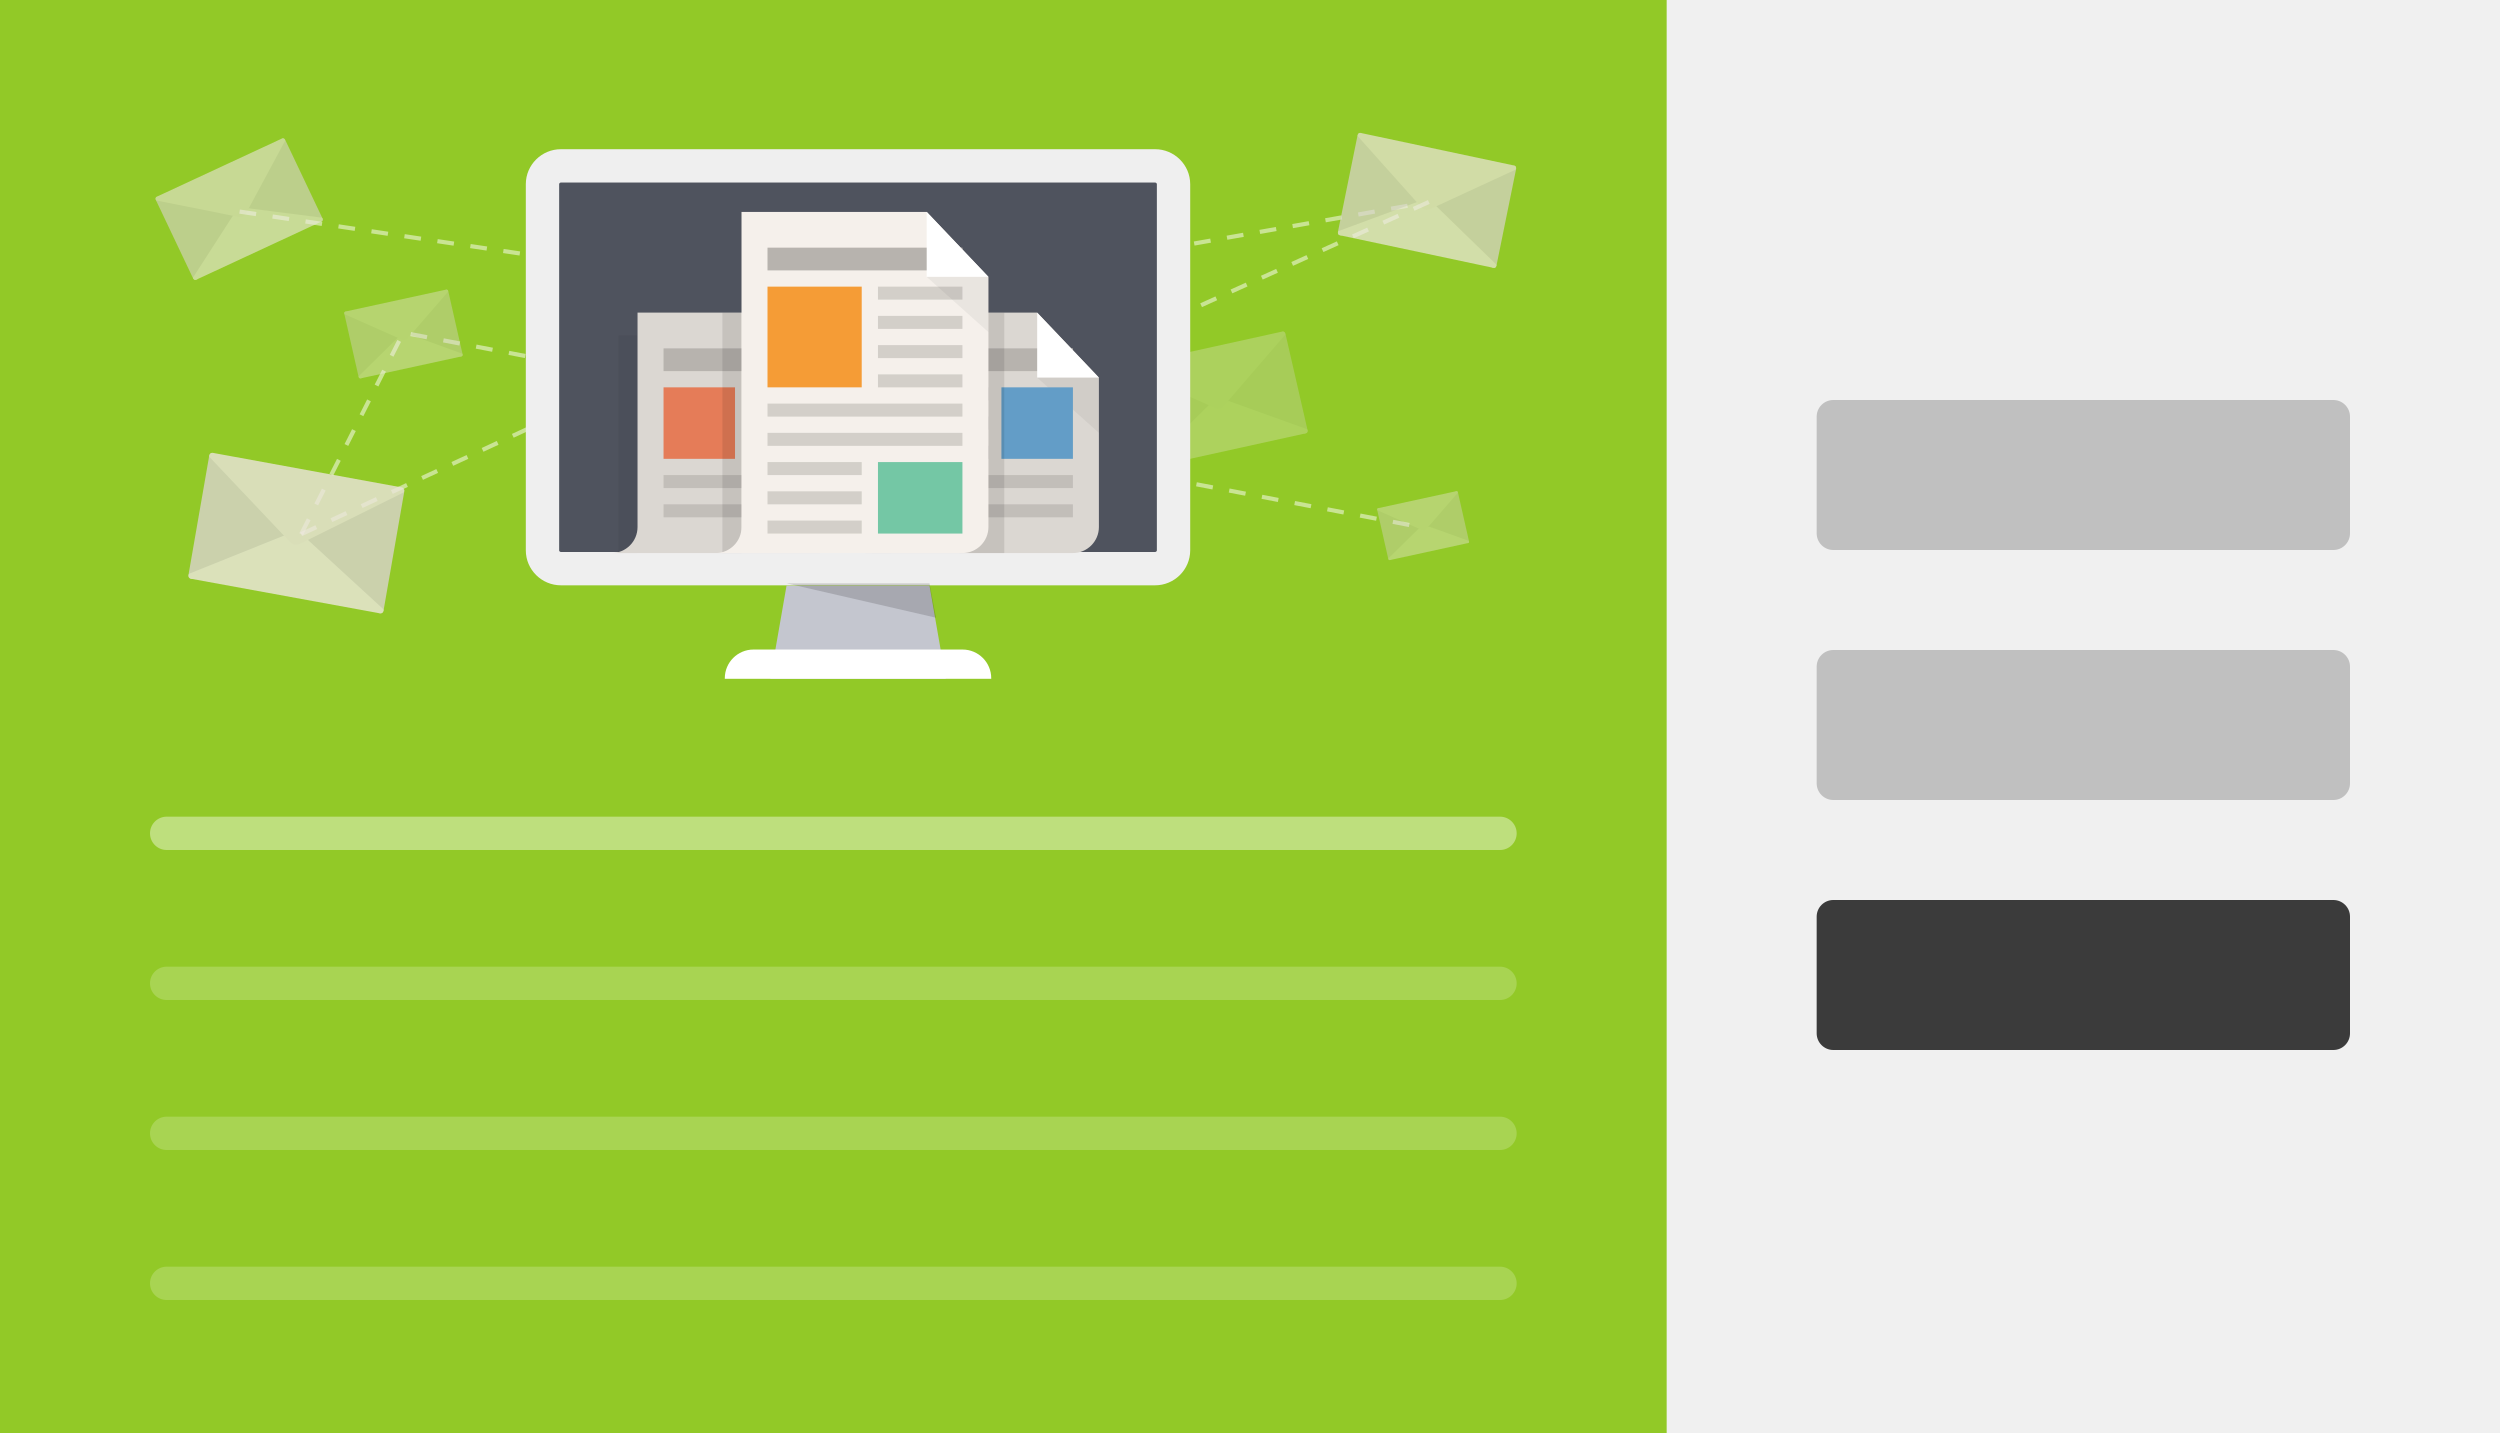 <?xml version="1.0" encoding="utf-8"?>
<!-- Generator: Adobe Illustrator 18.1.1, SVG Export Plug-In . SVG Version: 6.00 Build 0)  -->
<!DOCTYPE svg PUBLIC "-//W3C//DTD SVG 1.1//EN" "http://www.w3.org/Graphics/SVG/1.1/DTD/svg11.dtd">
<svg version="1.1" xmlns="http://www.w3.org/2000/svg" xmlns:xlink="http://www.w3.org/1999/xlink" x="0px" y="0px" width="150px"
	 height="86px" viewBox="0 0 150 86" enable-background="new 0 0 150 86" xml:space="preserve">
<g id="Layer_1">
	<rect fill="#92C927" width="150" height="86"/>
	<g>
		<g opacity="0.5">
			<path fill="#FFFFFF" d="M18.182,32.106l-0.223-0.113l0.452-0.892l0.223,0.113L18.182,32.106z M84.531,31.621l-0.982-0.188
				l0.047-0.245l0.982,0.188L84.531,31.621z M82.566,31.245l-0.982-0.188l0.047-0.245L82.613,31L82.566,31.245z M80.603,30.87
				l-0.982-0.188l0.047-0.245l0.982,0.188L80.603,30.87z M78.638,30.494l-0.982-0.188l0.047-0.245l0.982,0.188L78.638,30.494z
				 M19.086,30.323l-0.223-0.113l0.452-0.892l0.223,0.113L19.086,30.323z M76.673,30.119l-0.982-0.188l0.047-0.245l0.982,0.188
				L76.673,30.119z M74.709,29.743l-0.982-0.188l0.047-0.245l0.982,0.188L74.709,29.743z M72.745,29.368l-0.982-0.188l0.047-0.245
				l0.982,0.188L72.745,29.368z M70.78,28.992l-0.982-0.188l0.047-0.245l0.982,0.188L70.78,28.992z M68.815,28.617l-0.982-0.188
				l0.047-0.245l0.982,0.188L68.815,28.617z M19.991,28.539l-0.223-0.113l0.453-0.892l0.223,0.113L19.991,28.539z M66.851,28.241
				l-0.982-0.188l0.047-0.245l0.982,0.188L66.851,28.241z M64.887,27.866l-0.982-0.188l0.047-0.245l0.982,0.188L64.887,27.866z
				 M62.922,27.49l-0.982-0.188l0.047-0.245l0.982,0.188L62.922,27.49z M60.958,27.115l-0.982-0.188l0.047-0.245l0.982,0.188
				L60.958,27.115z M20.896,26.755l-0.223-0.113l0.452-0.892l0.223,0.113L20.896,26.755z M58.993,26.739l-0.982-0.188l0.047-0.245
				l0.982,0.188L58.993,26.739z M57.029,26.364l-0.982-0.188l0.047-0.245l0.982,0.188L57.029,26.364z M55.064,25.989l-0.982-0.188
				l0.047-0.245l0.982,0.188L55.064,25.989z M53.1,25.613l-0.982-0.188l0.047-0.245l0.982,0.188L53.1,25.613z M51.136,25.238
				l-0.982-0.188l0.047-0.245l0.982,0.188L51.136,25.238z M21.8,24.971l-0.223-0.113l0.452-0.892l0.223,0.113L21.8,24.971z
				 M49.171,24.862l-0.982-0.188l0.047-0.245l0.982,0.188L49.171,24.862z M47.207,24.487l-0.982-0.188l0.047-0.245l0.982,0.188
				L47.207,24.487z M45.242,24.111l-0.982-0.188l0.047-0.245l0.982,0.188L45.242,24.111z M43.278,23.736l-0.982-0.188l0.047-0.245
				l0.982,0.188L43.278,23.736z M41.313,23.36l-0.982-0.188l0.047-0.245l0.982,0.188L41.313,23.36z M22.704,23.188l-0.223-0.113
				l0.452-0.892l0.223,0.113L22.704,23.188z M39.349,22.985l-0.982-0.188l0.047-0.245l0.982,0.188L39.349,22.985z M37.384,22.609
				l-0.982-0.188l0.047-0.245l0.982,0.188L37.384,22.609z M35.42,22.234l-0.982-0.188l0.047-0.245l0.982,0.188L35.42,22.234z
				 M33.456,21.858l-0.982-0.188l0.047-0.245l0.982,0.188L33.456,21.858z M31.491,21.483l-0.982-0.188l0.047-0.245l0.982,0.188
				L31.491,21.483z M23.608,21.403l-0.223-0.113l0.453-0.892l0.223,0.113L23.608,21.403z M29.527,21.107l-0.982-0.188l0.047-0.245
				l0.982,0.188L29.527,21.107z M27.562,20.732l-0.982-0.188l0.047-0.245l0.982,0.188L27.562,20.732z M25.598,20.357l-0.982-0.188
				l0.047-0.245l0.982,0.188L25.598,20.357z"/>
		</g>
		<g opacity="0.5">
			<path fill="#FFFFFF" d="M50.952,18.285l-0.989-0.147L50,17.891l0.989,0.147L50.952,18.285z M51.978,18.222l-0.044-0.246
				l0.985-0.174l0.044,0.246L51.978,18.222z M48.974,17.99l-0.989-0.148l0.037-0.247l0.989,0.148L48.974,17.99z M53.948,17.874
				l-0.044-0.246l0.984-0.174l0.044,0.246L53.948,17.874z M46.995,17.694l-0.989-0.148l0.037-0.247l0.989,0.148L46.995,17.694z
				 M55.917,17.524l-0.044-0.246l0.984-0.174l0.044,0.246L55.917,17.524z M45.017,17.399l-0.989-0.148l0.037-0.247l0.989,0.148
				L45.017,17.399z M57.886,17.176l-0.044-0.246l0.985-0.174l0.044,0.246L57.886,17.176z M43.039,17.104l-0.989-0.148l0.037-0.247
				l0.989,0.148L43.039,17.104z M59.855,16.827l-0.044-0.246l0.985-0.174l0.044,0.246L59.855,16.827z M41.061,16.808l-0.989-0.148
				l0.037-0.247l0.989,0.148L41.061,16.808z M39.083,16.513l-0.989-0.148l0.037-0.247l0.989,0.148L39.083,16.513z M61.825,16.479
				l-0.044-0.246l0.984-0.174l0.044,0.246L61.825,16.479z M37.105,16.217l-0.989-0.147l0.037-0.247l0.989,0.147L37.105,16.217z
				 M63.794,16.13l-0.044-0.246l0.985-0.174l0.044,0.246L63.794,16.13z M35.127,15.921l-0.989-0.147l0.037-0.247l0.989,0.147
				L35.127,15.921z M65.764,15.781l-0.044-0.246l0.985-0.174l0.044,0.246L65.764,15.781z M33.149,15.626l-0.989-0.147l0.037-0.247
				l0.989,0.147L33.149,15.626z M67.733,15.433l-0.044-0.246l0.985-0.174l0.044,0.246L67.733,15.433z M31.171,15.331l-0.989-0.147
				l0.037-0.247l0.989,0.147L31.171,15.331z M69.703,15.083l-0.044-0.246l0.984-0.174l0.044,0.246L69.703,15.083z M29.193,15.035
				l-0.989-0.147l0.037-0.247l0.989,0.147L29.193,15.035z M27.215,14.74l-0.989-0.147l0.037-0.247l0.989,0.147L27.215,14.74z
				 M71.672,14.735l-0.044-0.246l0.985-0.174l0.044,0.246L71.672,14.735z M25.237,14.444l-0.989-0.148l0.037-0.247l0.989,0.148
				L25.237,14.444z M73.641,14.386l-0.044-0.246l0.985-0.174l0.044,0.246L73.641,14.386z M23.259,14.149l-0.989-0.148l0.037-0.247
				l0.989,0.148L23.259,14.149z M75.61,14.038l-0.044-0.246l0.985-0.174l0.043,0.246L75.61,14.038z M21.281,13.854l-0.989-0.148
				l0.037-0.247l0.989,0.148L21.281,13.854z M77.579,13.689l-0.043-0.246l0.985-0.174l0.043,0.246L77.579,13.689z M19.303,13.558
				l-0.989-0.148l0.037-0.247l0.989,0.148L19.303,13.558z M79.549,13.34l-0.043-0.246l0.984-0.174l0.043,0.246L79.549,13.34z
				 M17.325,13.263l-0.989-0.148l0.037-0.247l0.989,0.148L17.325,13.263z M81.519,12.992l-0.043-0.246l0.984-0.175l0.043,0.246
				L81.519,12.992z M15.347,12.967l-0.989-0.148l0.037-0.247l0.989,0.148L15.347,12.967z M83.487,12.643l-0.043-0.246l0.985-0.174
				l0.043,0.246L83.487,12.643z"/>
		</g>
		<g opacity="0.5">
			<path fill="#FFFFFF" d="M55.724,25.858l-0.104-0.228l0.911-0.413l0.104,0.228L55.724,25.858z M57.546,25.032l-0.104-0.228
				l0.911-0.413l0.104,0.228L57.546,25.032z M59.367,24.206l-0.104-0.228l0.911-0.413l0.104,0.228L59.367,24.206z M61.189,23.38
				l-0.104-0.228l0.911-0.413l0.104,0.228L61.189,23.38z M63.011,22.555l-0.104-0.228l0.911-0.413l0.104,0.228L63.011,22.555z
				 M64.832,21.729l-0.104-0.228l0.911-0.413l0.104,0.228L64.832,21.729z M66.654,20.903l-0.104-0.228l0.911-0.413l0.104,0.228
				L66.654,20.903z M68.475,20.078l-0.104-0.228l0.911-0.413l0.104,0.228L68.475,20.078z M70.297,19.252l-0.104-0.228l0.911-0.413
				l0.104,0.228L70.297,19.252z M72.119,18.426l-0.104-0.228l0.911-0.413l0.104,0.228L72.119,18.426z M73.94,17.6l-0.104-0.228
				l0.911-0.413l0.104,0.228L73.94,17.6z M75.762,16.774l-0.104-0.228l0.911-0.413l0.104,0.228L75.762,16.774z M77.583,15.949
				l-0.104-0.228l0.911-0.413l0.104,0.228L77.583,15.949z M79.404,15.123l-0.104-0.228l0.911-0.413l0.104,0.228L79.404,15.123z
				 M81.227,14.297l-0.104-0.228l0.91-0.413l0.104,0.228L81.227,14.297z M83.048,13.472l-0.104-0.228l0.911-0.413l0.104,0.228
				L83.048,13.472z M84.869,12.646l-0.104-0.228l0.911-0.413l0.104,0.228L84.869,12.646z"/>
		</g>
		<g opacity="0.5">
			<path fill="#FFFFFF" d="M18.124,32.163l-0.105-0.227l0.907-0.421l0.105,0.227L18.124,32.163z M19.937,31.32l-0.105-0.227
				l0.907-0.421l0.105,0.227L19.937,31.32z M21.751,30.478l-0.105-0.227l0.907-0.421l0.105,0.227L21.751,30.478z M23.565,29.634
				l-0.105-0.227l0.907-0.421l0.105,0.227L23.565,29.634z M25.378,28.792l-0.105-0.227l0.907-0.421l0.105,0.227L25.378,28.792z
				 M27.192,27.949l-0.105-0.227l0.907-0.421l0.105,0.227L27.192,27.949z M29.006,27.106L28.9,26.879l0.907-0.421l0.105,0.227
				L29.006,27.106z M30.82,26.263l-0.105-0.227l0.907-0.421l0.105,0.227L30.82,26.263z M32.633,25.42l-0.105-0.227l0.907-0.421
				l0.105,0.227L32.633,25.42z M34.447,24.577l-0.105-0.227l0.907-0.421l0.105,0.227L34.447,24.577z M36.261,23.734l-0.105-0.227
				l0.907-0.421l0.105,0.227L36.261,23.734z M38.075,22.892l-0.105-0.227l0.907-0.421l0.105,0.227L38.075,22.892z M39.888,22.049
				l-0.105-0.227l0.907-0.421l0.105,0.227L39.888,22.049z M41.702,21.206l-0.105-0.227l0.907-0.421l0.105,0.227L41.702,21.206z
				 M43.516,20.363l-0.105-0.227l0.907-0.422l0.105,0.227L43.516,20.363z M45.33,19.52l-0.105-0.227l0.907-0.421l0.105,0.227
				L45.33,19.52z M47.143,18.677l-0.105-0.227l0.907-0.421l0.105,0.227L47.143,18.677z M48.957,17.834l-0.105-0.227l0.907-0.421
				l0.105,0.227L48.957,17.834z M50.771,16.992l-0.105-0.227l0.907-0.421l0.105,0.227L50.771,16.992z"/>
		</g>
		<g>
			<polygon fill="#C4C6CF" points="56.744,40.727 46.217,40.727 47.192,35.138 55.769,35.138 			"/>
			<path fill="#FFFFFF" d="M59.473,40.727H43.488v-0.033c0-0.951,0.771-1.722,1.722-1.722h12.542c0.951,0,1.722,0.771,1.722,1.722
				V40.727z"/>
		</g>
		<g opacity="0.8">
			<path fill="#D9D3CD" d="M24.073,29.264l-0.476,0.112c-0.119,0.017-0.234,0.058-0.34,0.122l-5.42,2.313l4.869,4.972
				c0.233,0.043,0.285-0.02,0.33-0.28l1.222-7.019C24.279,29.358,24.187,29.248,24.073,29.264z"/>
			<path fill="#D9D3CD" d="M12.8,27.202l0.409,0.274c0.106,0.058,0.2,0.137,0.278,0.235l4.454,4.119l-6.395,2.912
				c-0.233-0.043-0.26-0.119-0.215-0.379l1.222-7.019C12.574,27.217,12.698,27.146,12.8,27.202z"/>
			<path fill="#EDE7DF" d="M11.345,34.423l6.495-2.612l5.167,4.746c0.035,0.136-0.073,0.268-0.201,0.245l-11.356-2.078
				C11.323,34.7,11.266,34.538,11.345,34.423z"/>
			<path fill="#EBE4DC" d="M24.213,29.546l-6.202,3.08c-0.211,0.105-0.456,0.061-0.62-0.112l-4.825-5.098
				c-0.035-0.136,0.073-0.268,0.201-0.245l11.34,2.075C24.235,29.269,24.292,29.431,24.213,29.546z"/>
		</g>
		<g opacity="0.7">
			<path fill="#D9D3CD" d="M90.823,9.945l-0.391,0.081c-0.097,0.011-0.192,0.042-0.281,0.092l-4.481,1.764l3.863,4.174
				c0.189,0.04,0.233-0.01,0.276-0.221l1.16-5.706C90.989,10.027,90.916,9.935,90.823,9.945z"/>
			<path fill="#D9D3CD" d="M81.661,8l0.327,0.233c0.085,0.049,0.16,0.117,0.222,0.198l3.544,3.468l-5.291,2.231
				c-0.189-0.04-0.21-0.104-0.167-0.315l1.16-5.706C81.476,8.007,81.579,7.953,81.661,8z"/>
			<path fill="#EDE7DF" d="M80.306,13.866l5.366-1.984l4.112,3.996c0.026,0.112-0.066,0.217-0.17,0.195l-9.229-1.959
				C80.282,14.092,80.239,13.958,80.306,13.866z"/>
			<path fill="#EBE4DC" d="M90.931,10.179l-5.137,2.373c-0.175,0.081-0.374,0.039-0.504-0.106l-3.824-4.276
				c-0.026-0.112,0.066-0.217,0.169-0.195l9.216,1.957C90.955,9.953,90.998,10.087,90.931,10.179z"/>
		</g>
		<g opacity="0.3">
			<path fill="#D9D3CD" d="M76.918,19.918l-0.323,0.235c-0.084,0.05-0.158,0.118-0.218,0.199l-3.352,3.458l5.243,2.205
				c0.189-0.042,0.208-0.105,0.16-0.315l-1.302-5.675C77.103,19.924,76.999,19.87,76.918,19.918z"/>
			<path fill="#D9D3CD" d="M67.771,21.933l0.395,0.077c0.098,0.01,0.194,0.04,0.284,0.089l4.66,1.693l-3.896,4.218
				c-0.189,0.042-0.234-0.008-0.282-0.218l-1.302-5.675C67.606,22.016,67.677,21.924,67.771,21.933z"/>
			<path fill="#EDE7DF" d="M68.961,27.835l4.067-4.024l5.396,1.94c0.069,0.091,0.03,0.225-0.074,0.248l-9.214,2.03
				C69.033,28.051,68.938,27.946,68.961,27.835z"/>
			<path fill="#EBE4DC" d="M77.113,20.086l-3.698,4.284c-0.126,0.146-0.325,0.19-0.502,0.112l-5.249-2.314
				c-0.069-0.091-0.03-0.225,0.074-0.248l9.201-2.027C77.041,19.87,77.136,19.975,77.113,20.086z"/>
		</g>
		<g opacity="0.6">
			<path fill="#D9D3CD" d="M16.91,8.335l-0.233,0.264c-0.063,0.059-0.113,0.131-0.149,0.213l-2.221,3.61l4.925,0.896
				c0.154-0.072,0.159-0.13,0.077-0.301L17.11,8.388C17.071,8.305,16.971,8.278,16.91,8.335z"/>
			<path fill="#D9D3CD" d="M9.435,11.808l0.354-0.009c0.086-0.01,0.174-0.003,0.261,0.022l4.327,0.568l-2.545,4.367
				c-0.154,0.072-0.203,0.038-0.284-0.133l-2.199-4.629C9.309,11.911,9.352,11.818,9.435,11.808z"/>
			<path fill="#EDE7DF" d="M11.581,16.653l2.728-4.232l5.006,0.639c0.077,0.065,0.068,0.188-0.016,0.227l-7.531,3.499
				C11.684,16.824,11.583,16.753,11.581,16.653z"/>
			<path fill="#EBE4DC" d="M17.11,8.442l-2.362,4.385c-0.08,0.149-0.243,0.225-0.41,0.192L9.387,12.03
				c-0.077-0.065-0.068-0.188,0.016-0.227l7.52-3.494C17.007,8.27,17.108,8.342,17.11,8.442z"/>
		</g>
		<g opacity="0.4">
			<path fill="#D9D3CD" d="M26.757,17.392l-0.212,0.154c-0.055,0.033-0.104,0.077-0.143,0.13l-2.206,2.265l3.438,1.456
				c0.124-0.027,0.137-0.069,0.106-0.207l-0.845-3.727C26.879,17.396,26.81,17.36,26.757,17.392z"/>
			<path fill="#D9D3CD" d="M20.75,18.699l0.259,0.051c0.064,0.007,0.127,0.027,0.186,0.059l3.056,1.119l-2.564,2.763
				c-0.124,0.027-0.154-0.005-0.185-0.143l-0.845-3.727C20.641,18.754,20.688,18.693,20.75,18.699z"/>
			<path fill="#EDE7DF" d="M21.521,22.575l2.676-2.635l3.539,1.282c0.045,0.06,0.019,0.148-0.049,0.163l-6.052,1.318
				C21.568,22.717,21.506,22.649,21.521,22.575z"/>
			<path fill="#EBE4DC" d="M26.885,17.502l-2.434,2.806c-0.083,0.096-0.213,0.124-0.33,0.073l-3.442-1.527
				c-0.045-0.06-0.019-0.148,0.049-0.163l6.043-1.316C26.838,17.36,26.9,17.429,26.885,17.502z"/>
		</g>
		<g opacity="0.4">
			<path fill="#D9D3CD" d="M87.367,29.482l-0.165,0.119c-0.043,0.025-0.081,0.06-0.111,0.101l-1.712,1.758l2.669,1.13
				c0.096-0.021,0.106-0.053,0.082-0.16l-0.656-2.893C87.462,29.485,87.408,29.458,87.367,29.482z"/>
			<path fill="#D9D3CD" d="M82.704,30.497l0.201,0.04c0.05,0.005,0.099,0.021,0.144,0.046l2.372,0.869l-1.991,2.144
				c-0.096,0.021-0.119-0.004-0.144-0.111l-0.656-2.893C82.62,30.539,82.656,30.492,82.704,30.497z"/>
			<path fill="#EDE7DF" d="M83.303,33.506l2.077-2.045l2.747,0.995c0.035,0.046,0.015,0.115-0.038,0.126l-4.697,1.023
				C83.339,33.616,83.291,33.563,83.303,33.506z"/>
			<path fill="#EBE4DC" d="M87.466,29.568l-1.889,2.178c-0.064,0.074-0.166,0.096-0.256,0.056l-2.672-1.185
				c-0.035-0.047-0.015-0.115,0.038-0.126l4.691-1.021C87.43,29.458,87.478,29.511,87.466,29.568z"/>
		</g>
		<g>
			<path fill="#4F535E" d="M33.656,34.119c-0.61,0-1.107-0.491-1.107-1.095V11.047c0-0.604,0.497-1.095,1.107-1.095h35.649
				c0.61,0,1.107,0.491,1.107,1.095v21.977c0,0.604-0.497,1.095-1.107,1.095H33.656z"/>
			<g>
				<path fill="#EFEFEF" d="M69.305,10.952c0.059,0,0.107,0.052,0.107,0.095v21.977c0,0.043-0.048,0.095-0.107,0.095H33.656
					c-0.059,0-0.107-0.052-0.107-0.095V11.047c0-0.043,0.048-0.095,0.107-0.095H69.305 M69.305,8.952H33.656
					c-1.159,0-2.107,0.943-2.107,2.095v21.977c0,1.152,0.948,2.095,2.107,2.095h35.649c1.159,0,2.107-0.943,2.107-2.095V11.047
					C71.412,9.895,70.464,8.952,69.305,8.952L69.305,8.952z"/>
			</g>
		</g>
		<g>
			<g opacity="0.05">
				<rect x="37.107" y="20.122" width="1.145" height="13.061"/>
			</g>
			<path fill="#DBD7D2" d="M38.252,18.758v12.866c0,0.861-0.698,1.56-1.56,1.56h12.476c0.858,0,1.56-0.702,1.56-1.56v-8.967
				l-3.704-3.899L38.252,18.758z"/>
			<rect x="45.075" y="23.241" fill="#D3CFC9" width="4.094" height="0.78"/>
			<rect x="39.812" y="23.241" fill="#E57C58" width="4.289" height="4.289"/>
			<rect x="45.075" y="24.996" fill="#D3CFC9" width="4.094" height="0.78"/>
			<rect x="45.075" y="26.75" fill="#D3CFC9" width="4.094" height="0.78"/>
			<rect x="39.812" y="28.505" fill="#C2BEB9" width="9.357" height="0.78"/>
			<rect x="39.812" y="30.259" fill="#C2BEB9" width="9.357" height="0.78"/>
			<rect x="39.812" y="20.902" fill="#B7B3AE" width="9.357" height="1.365"/>
			<polygon fill="#FFFFFF" points="47.025,22.657 50.729,22.657 47.025,18.758 			"/>
			<polygon opacity="0.05" points="50.729,22.657 47.025,22.657 50.729,25.971 			"/>
		</g>
		<g>
			<g opacity="0.05">
				<rect x="52.313" y="20.122" width="1.145" height="13.061"/>
			</g>
			<path fill="#DBD7D2" d="M53.458,18.758v12.866c0,0.861-0.698,1.56-1.56,1.56h12.476c0.858,0,1.56-0.702,1.56-1.56v-8.967
				l-3.704-3.899L53.458,18.758z"/>
			<rect x="55.017" y="23.241" fill="#C2BEB9" width="4.289" height="0.78"/>
			<rect x="55.017" y="24.996" fill="#C2BEB9" width="4.289" height="0.78"/>
			<rect x="55.017" y="26.75" fill="#C2BEB9" width="4.289" height="0.78"/>
			<rect x="55.017" y="28.505" fill="#C2BEB9" width="9.357" height="0.78"/>
			<rect x="55.017" y="30.259" fill="#C2BEB9" width="9.357" height="0.78"/>
			<rect x="55.017" y="20.902" fill="#B7B3AE" width="9.357" height="1.365"/>
			<polygon fill="#FFFFFF" points="62.23,22.657 65.934,22.657 62.23,18.758 			"/>
			<polygon opacity="0.05" points="65.934,22.657 62.23,22.657 65.934,25.971 			"/>
			<rect x="60.086" y="23.241" fill="#639DC7" width="4.289" height="4.289"/>
		</g>
		<g>
			<g opacity="0.1">
				<rect x="43.345" y="18.758" width="1.145" height="14.426"/>
			</g>
			<g opacity="0.1">
				<rect x="57.552" y="18.758" width="2.705" height="14.426"/>
			</g>
			<path fill="#F5F0EB" d="M44.491,12.715v18.909c0,0.861-0.698,1.56-1.56,1.56h14.815c0.858,0,1.56-0.702,1.56-1.56v-15.01
				l-3.704-3.899L44.491,12.715z"/>
			<rect x="52.678" y="17.198" fill="#D3CFC9" width="5.068" height="0.78"/>
			<rect x="46.05" y="17.198" fill="#F59C36" width="5.653" height="6.043"/>
			<rect x="52.678" y="18.953" fill="#D3CFC9" width="5.068" height="0.78"/>
			<rect x="52.678" y="20.707" fill="#D3CFC9" width="5.068" height="0.78"/>
			<rect x="52.678" y="22.462" fill="#D3CFC9" width="5.068" height="0.78"/>
			<rect x="46.05" y="24.216" fill="#D3CFC9" width="11.696" height="0.78"/>
			<rect x="46.05" y="25.971" fill="#D3CFC9" width="11.696" height="0.78"/>
			<rect x="46.05" y="27.725" fill="#D3CFC9" width="5.653" height="0.78"/>
			<rect x="46.05" y="29.48" fill="#D3CFC9" width="5.653" height="0.78"/>
			<rect x="46.05" y="31.234" fill="#D3CFC9" width="5.653" height="0.78"/>
			<rect x="46.05" y="14.859" fill="#B7B3AE" width="11.696" height="1.365"/>
			<polygon fill="#FFFFFF" points="55.602,16.613 59.306,16.613 55.602,12.715 			"/>
			<polygon opacity="0.05" points="59.306,16.613 55.602,16.613 59.306,19.927 			"/>
			<rect x="52.678" y="27.725" fill="#74C7A5" width="5.068" height="4.289"/>
		</g>
		<polygon opacity="0.15" points="47.192,35 55.769,35 56.159,37.063 		"/>
	</g>
	<path opacity="0.4" fill="#FFFFFF" d="M90,51H10c-0.552,0-1-0.448-1-1l0,0c0-0.552,0.448-1,1-1h80c0.552,0,1,0.448,1,1l0,0
		C91,50.552,90.552,51,90,51z"/>
	<path opacity="0.2" fill="#FFFFFF" d="M90,60H10c-0.552,0-1-0.448-1-1l0,0c0-0.552,0.448-1,1-1h80c0.552,0,1,0.448,1,1l0,0
		C91,59.552,90.552,60,90,60z"/>
	<path opacity="0.2" fill="#FFFFFF" d="M90,69H10c-0.552,0-1-0.448-1-1l0,0c0-0.552,0.448-1,1-1h80c0.552,0,1,0.448,1,1l0,0
		C91,68.552,90.552,69,90,69z"/>
	<path opacity="0.2" fill="#FFFFFF" d="M90,78H10c-0.552,0-1-0.448-1-1l0,0c0-0.552,0.448-1,1-1h80c0.552,0,1,0.448,1,1l0,0
		C91,77.552,90.552,78,90,78z"/>
	<rect x="100" fill="#F0F0F0" width="50" height="86"/>
	<path fill="#3B3B3B" d="M140,63h-30c-0.552,0-1-0.448-1-1v-7c0-0.552,0.448-1,1-1h30c0.552,0,1,0.448,1,1v7
		C141,62.552,140.552,63,140,63z"/>
	<path opacity="0.2" d="M140,48h-30c-0.552,0-1-0.448-1-1v-7c0-0.552,0.448-1,1-1h30c0.552,0,1,0.448,1,1v7
		C141,47.552,140.552,48,140,48z"/>
	<path opacity="0.2" d="M140,33h-30c-0.552,0-1-0.448-1-1v-7c0-0.552,0.448-1,1-1h30c0.552,0,1,0.448,1,1v7
		C141,32.552,140.552,33,140,33z"/>
</g>
<g id="Layer_2" display="none">
</g>
</svg>
